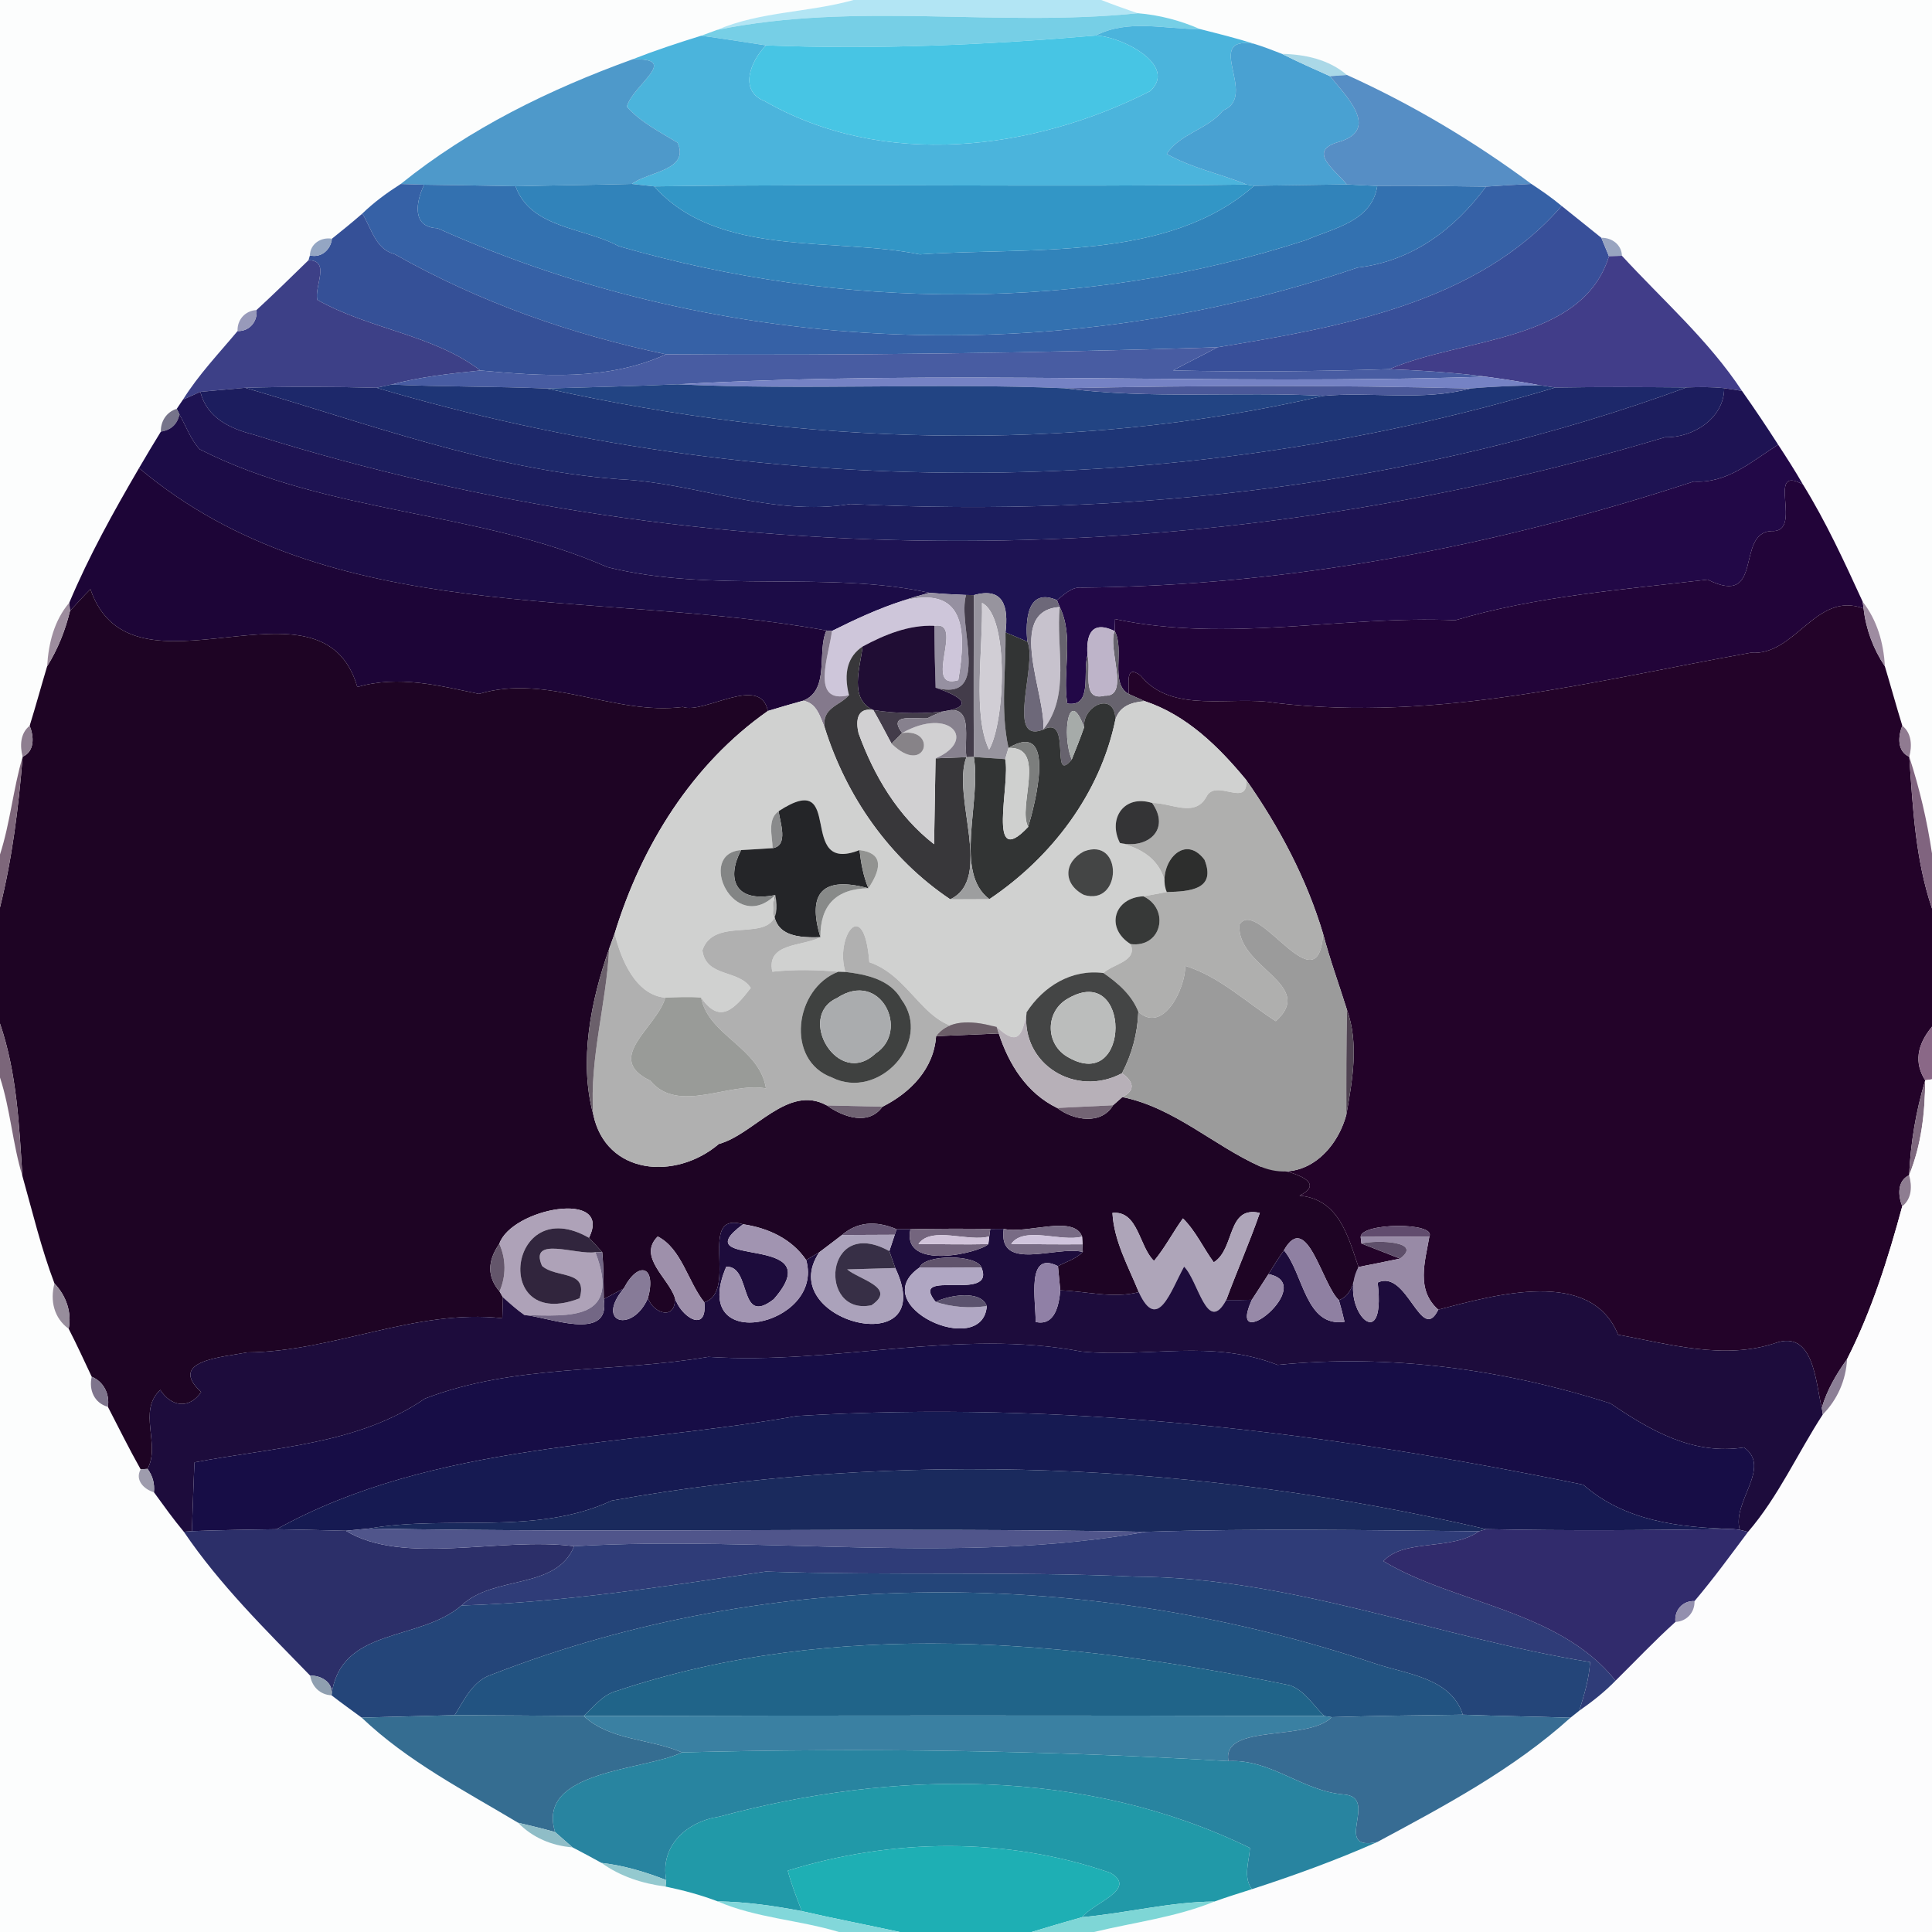 <?xml version="1.0" encoding="UTF-8" ?>
<!DOCTYPE svg PUBLIC "-//W3C//DTD SVG 1.1//EN" "http://www.w3.org/Graphics/SVG/1.1/DTD/svg11.dtd">
<svg width="250pt" height="250pt" viewBox="0 0 250 250" version="1.1" xmlns="http://www.w3.org/2000/svg">
<g id="#fcfdfdff">
<path fill="#fcfdfd" opacity="1.00" d=" M 0.00 0.00 L 110.44 0.00 C 104.63 1.64 98.39 1.46 92.79 3.87 C 92.28 4.06 91.25 4.43 90.74 4.62 C 87.73 5.55 84.74 6.54 81.81 7.69 C 71.09 11.57 60.76 16.62 51.85 23.81 C 50.08 24.94 48.38 26.18 46.88 27.64 C 45.59 28.76 44.28 29.83 42.95 30.89 C 41.54 30.65 40.14 31.54 40.10 33.05 L 39.92 33.67 C 37.69 35.84 35.48 38.01 33.19 40.12 C 31.73 40.20 30.67 41.38 30.74 42.84 C 28.32 45.74 25.68 48.50 23.67 51.72 C 23.47 52.01 23.07 52.60 22.87 52.90 C 21.55 53.30 20.78 54.51 20.81 55.86 C 19.85 57.42 18.91 58.99 17.99 60.57 C 14.69 66.22 11.51 71.94 8.97 77.98 C 7.01 80.28 6.27 83.26 6.10 86.22 C 5.33 88.78 4.63 91.36 3.84 93.91 C 2.61 94.89 2.56 96.52 2.93 97.92 C 1.70 102.08 1.33 106.44 0.00 110.57 L 0.00 0.00 Z" />
<path fill="#fcfdfd" opacity="1.00" d=" M 142.50 0.00 L 250.00 0.00 L 250.00 110.43 C 249.36 106.18 248.39 102.01 247.06 97.93 C 247.43 96.52 247.39 94.89 246.16 93.91 C 245.37 91.36 244.67 88.78 243.90 86.22 C 243.75 83.22 242.90 80.25 241.03 77.86 C 238.66 72.69 236.29 67.53 233.30 62.69 C 232.29 60.93 231.20 59.23 230.09 57.54 C 228.58 55.18 227.02 52.86 225.41 50.58 C 221.09 44.02 215.15 38.84 209.88 33.10 C 209.83 31.66 208.58 30.74 207.21 30.77 C 205.51 29.38 203.78 28.03 202.08 26.65 C 200.84 25.61 199.51 24.69 198.16 23.80 C 190.72 18.28 182.74 13.52 174.29 9.70 C 171.95 7.70 168.90 7.03 165.89 6.97 C 164.69 6.50 163.47 6.03 162.23 5.65 C 159.94 4.93 157.60 4.35 155.27 3.76 C 152.72 2.65 150.02 1.94 147.24 1.71 C 145.65 1.18 144.07 0.61 142.50 0.00 Z" />
<path fill="#fcfdfd" opacity="1.00" d=" M 0.00 139.43 C 1.35 143.58 1.62 147.99 2.90 152.18 C 4.21 156.83 5.33 161.56 7.05 166.08 C 6.45 168.30 6.99 170.57 8.89 171.95 C 9.94 173.99 10.89 176.07 11.87 178.15 C 11.47 179.85 12.20 181.57 13.96 182.04 C 15.36 184.75 16.71 187.48 18.20 190.13 C 17.42 191.53 18.65 192.73 19.92 193.10 C 21.18 194.83 22.42 196.57 23.79 198.21 C 28.45 205.09 34.38 210.90 40.14 216.83 C 40.35 218.24 41.43 219.32 42.90 219.37 C 44.18 220.36 45.49 221.30 46.80 222.26 C 52.75 227.93 60.06 231.68 67.04 235.86 C 68.91 237.80 71.42 238.84 74.09 239.05 C 75.35 239.70 76.60 240.38 77.84 241.06 C 80.27 242.82 83.16 243.74 86.12 244.12 C 88.41 244.60 90.68 245.20 92.87 246.04 C 97.85 248.20 103.39 248.43 108.55 250.00 L 0.00 250.00 L 0.00 139.43 Z" />
</g>
<g id="#b2e5f4ff">
<path fill="#b2e5f4" opacity="1.00" d=" M 110.44 0.00 L 142.50 0.00 C 144.07 0.61 145.65 1.18 147.24 1.71 C 129.04 3.58 110.88 0.17 92.79 3.87 C 98.39 1.46 104.63 1.64 110.44 0.00 Z" />
</g>
<g id="#76cfe6ff">
<path fill="#76cfe6" opacity="1.00" d=" M 92.79 3.87 C 110.88 0.17 129.04 3.58 147.24 1.71 C 150.02 1.94 152.72 2.65 155.27 3.76 C 150.74 3.80 146.03 2.42 141.79 4.60 C 127.60 5.81 113.37 6.44 99.13 5.87 C 96.33 5.44 93.54 5.00 90.74 4.62 C 91.25 4.43 92.28 4.06 92.79 3.87 Z" />
</g>
<g id="#4bb4dcff">
<path fill="#4bb4dc" opacity="1.00" d=" M 141.79 4.60 C 146.03 2.42 150.74 3.80 155.27 3.76 C 157.60 4.35 159.94 4.93 162.23 5.65 C 155.56 4.65 162.91 12.41 158.27 14.29 C 156.34 16.73 152.60 17.32 150.98 19.92 C 154.20 21.75 157.91 22.48 161.32 23.88 C 135.77 24.23 110.21 23.76 84.66 24.12 C 83.93 24.04 82.49 23.88 81.77 23.80 C 83.83 22.21 89.29 22.06 87.68 18.47 C 85.39 17.07 82.93 15.84 81.11 13.81 C 81.85 11.00 88.18 7.44 81.81 7.69 C 84.74 6.54 87.73 5.55 90.74 4.62 C 93.54 5.00 96.33 5.44 99.13 5.87 C 97.18 7.79 95.51 11.75 98.95 13.09 C 114.29 21.88 133.56 19.55 148.82 11.80 C 152.48 8.43 145.08 4.68 141.79 4.60 Z" />
</g>
<g id="#47c5e4ff">
<path fill="#47c5e4" opacity="1.00" d=" M 99.13 5.87 C 113.37 6.44 127.60 5.81 141.79 4.60 C 145.08 4.68 152.48 8.43 148.82 11.80 C 133.56 19.55 114.29 21.88 98.95 13.09 C 95.51 11.75 97.18 7.79 99.13 5.87 Z" />
</g>
<g id="#49a1d2ff">
<path fill="#49a1d2" opacity="1.00" d=" M 158.27 14.29 C 162.91 12.41 155.56 4.65 162.23 5.65 C 163.47 6.03 164.69 6.50 165.89 6.97 C 167.93 8.01 170.03 8.92 172.11 9.86 C 174.11 12.36 178.63 16.73 173.33 18.34 C 169.06 19.49 172.63 21.87 174.28 23.86 C 170.28 23.92 166.28 23.98 162.28 24.04 L 161.32 23.88 C 157.91 22.48 154.20 21.75 150.98 19.92 C 152.60 17.32 156.34 16.73 158.27 14.29 Z" />
</g>
<g id="#aad8e7ff">
<path fill="#aad8e7" opacity="1.00" d=" M 165.89 6.97 C 168.90 7.03 171.95 7.70 174.29 9.70 C 173.74 9.74 172.65 9.82 172.11 9.86 C 170.03 8.92 167.93 8.01 165.89 6.97 Z" />
</g>
<g id="#4e99caff">
<path fill="#4e99ca" opacity="1.00" d=" M 51.85 23.81 C 60.76 16.62 71.09 11.57 81.81 7.69 C 88.18 7.44 81.85 11.00 81.11 13.81 C 82.93 15.84 85.39 17.07 87.68 18.47 C 89.29 22.06 83.83 22.21 81.77 23.80 C 76.75 23.93 71.73 23.98 66.71 24.10 C 62.77 24.02 58.83 23.95 54.89 23.90 C 54.13 23.88 52.61 23.83 51.85 23.81 Z" />
</g>
<g id="#568ec5ff">
<path fill="#568ec5" opacity="1.00" d=" M 172.11 9.86 C 172.65 9.82 173.74 9.74 174.29 9.70 C 182.74 13.52 190.72 18.28 198.16 23.80 C 196.20 23.89 194.25 24.01 192.29 24.15 C 187.59 24.09 182.91 24.00 178.22 24.06 C 176.90 24.00 175.59 23.94 174.28 23.86 C 172.63 21.87 169.06 19.49 173.33 18.34 C 178.63 16.73 174.11 12.36 172.11 9.86 Z" />
</g>
<g id="#3661a6ff">
<path fill="#3661a6" opacity="1.00" d=" M 46.88 27.64 C 48.38 26.18 50.08 24.94 51.85 23.81 C 52.61 23.83 54.13 23.88 54.89 23.90 C 53.82 26.08 53.23 29.41 56.60 29.53 C 93.71 46.20 137.22 47.74 175.66 34.63 C 182.72 33.80 188.23 29.66 192.29 24.15 C 194.25 24.01 196.20 23.89 198.16 23.80 C 199.51 24.69 200.84 25.61 202.08 26.65 C 191.19 39.26 173.20 42.37 157.53 44.94 C 133.99 45.69 109.96 46.01 86.19 45.85 C 73.92 43.28 61.99 39.09 51.07 32.89 C 48.56 32.24 48.08 29.53 46.88 27.64 Z" />
</g>
<g id="#3371b0ff">
<path fill="#3371b0" opacity="1.00" d=" M 54.89 23.90 C 58.83 23.95 62.77 24.02 66.71 24.10 C 68.67 29.59 75.65 29.43 80.04 31.85 C 108.90 40.21 140.35 40.39 169.02 31.06 C 172.62 29.50 177.51 28.67 178.22 24.06 C 182.91 24.00 187.59 24.09 192.29 24.15 C 188.23 29.66 182.72 33.80 175.66 34.63 C 137.22 47.74 93.71 46.20 56.60 29.53 C 53.23 29.41 53.82 26.08 54.89 23.90 Z" />
</g>
<g id="#3183baff">
<path fill="#3183ba" opacity="1.00" d=" M 66.71 24.10 C 71.73 23.98 76.75 23.93 81.77 23.80 C 82.49 23.88 83.93 24.04 84.66 24.12 C 92.91 33.41 107.97 30.65 119.03 32.92 C 133.14 31.92 151.06 33.95 162.28 24.04 C 166.28 23.98 170.28 23.92 174.28 23.86 C 175.59 23.94 176.90 24.00 178.22 24.06 C 177.51 28.67 172.62 29.50 169.02 31.06 C 140.35 40.39 108.90 40.21 80.04 31.85 C 75.65 29.43 68.67 29.59 66.71 24.10 Z" />
</g>
<g id="#3296c6ff">
<path fill="#3296c6" opacity="1.00" d=" M 84.66 24.12 C 110.21 23.76 135.77 24.23 161.32 23.88 L 162.28 24.04 C 151.06 33.95 133.14 31.92 119.03 32.92 C 107.97 30.65 92.91 33.41 84.66 24.12 Z" />
</g>
<g id="#384f99ff">
<path fill="#384f99" opacity="1.00" d=" M 157.53 44.94 C 173.20 42.37 191.19 39.26 202.08 26.65 C 203.78 28.03 205.51 29.38 207.21 30.77 C 207.46 31.37 207.95 32.56 208.20 33.16 C 204.75 44.30 189.41 43.65 179.77 47.77 C 170.45 48.06 161.12 48.16 151.80 47.93 C 153.70 46.90 155.64 45.97 157.53 44.94 Z" />
</g>
<g id="#355097ff">
<path fill="#355097" opacity="1.00" d=" M 42.95 30.89 C 44.28 29.83 45.59 28.76 46.88 27.64 C 48.08 29.53 48.56 32.24 51.07 32.89 C 61.99 39.09 73.92 43.28 86.19 45.85 C 78.56 49.31 70.25 48.68 62.16 47.94 C 56.05 43.29 47.73 42.59 41.06 38.80 C 40.64 37.04 42.81 33.71 39.92 33.67 L 40.10 33.05 C 41.56 33.41 42.80 32.32 42.95 30.89 Z" />
</g>
<g id="#94a6c3ff">
<path fill="#94a6c3" opacity="1.00" d=" M 40.10 33.05 C 40.14 31.54 41.54 30.65 42.95 30.89 C 42.80 32.32 41.56 33.41 40.10 33.05 Z" />
</g>
<g id="#98a4c0ff">
<path fill="#98a4c0" opacity="1.00" d=" M 207.21 30.77 C 208.58 30.74 209.83 31.66 209.88 33.10 C 209.46 33.12 208.62 33.15 208.20 33.16 C 207.95 32.56 207.46 31.37 207.21 30.77 Z" />
</g>
<g id="#413d89ff">
<path fill="#413d89" opacity="1.00" d=" M 208.20 33.16 C 208.62 33.15 209.46 33.12 209.88 33.10 C 215.15 38.84 221.09 44.02 225.41 50.58 C 224.84 50.49 223.69 50.31 223.11 50.23 C 221.49 50.05 219.87 50.08 218.25 50.13 C 212.57 50.09 206.91 50.05 201.24 50.15 C 200.75 50.07 199.76 49.92 199.26 49.85 C 196.92 49.42 194.58 49.05 192.24 48.74 C 188.09 48.19 183.93 47.95 179.77 47.77 C 189.41 43.65 204.75 44.30 208.20 33.16 Z" />
</g>
<g id="#3d4087ff">
<path fill="#3d4087" opacity="1.00" d=" M 33.19 40.12 C 35.48 38.01 37.69 35.84 39.92 33.67 C 42.81 33.71 40.64 37.04 41.06 38.80 C 47.73 42.59 56.05 43.29 62.16 47.94 C 58.30 48.34 54.41 48.75 50.66 49.76 C 50.18 49.87 49.21 50.08 48.73 50.18 C 43.06 50.03 37.39 50.01 31.72 50.18 C 30.27 50.31 27.37 50.57 25.92 50.70 C 25.35 50.96 24.23 51.46 23.67 51.72 C 25.68 48.50 28.32 45.74 30.74 42.84 C 32.27 42.89 33.36 41.60 33.19 40.12 Z" />
</g>
<g id="#989abaff">
<path fill="#989aba" opacity="1.00" d=" M 30.74 42.84 C 30.67 41.38 31.73 40.20 33.19 40.12 C 33.36 41.60 32.27 42.89 30.74 42.84 Z" />
</g>
<g id="#485ca2ff">
<path fill="#485ca2" opacity="1.00" d=" M 86.19 45.85 C 109.96 46.01 133.99 45.69 157.53 44.94 C 155.64 45.97 153.70 46.90 151.80 47.93 C 161.12 48.16 170.45 48.06 179.77 47.77 C 183.93 47.95 188.09 48.19 192.24 48.74 C 157.43 49.88 122.39 47.78 87.70 49.73 C 82.04 49.97 76.38 50.11 70.73 50.27 C 64.04 49.99 57.35 50.07 50.66 49.76 C 54.41 48.75 58.30 48.34 62.16 47.94 C 70.25 48.68 78.56 49.31 86.19 45.85 Z" />
</g>
<g id="#7582c4ff">
<path fill="#7582c4" opacity="1.00" d=" M 87.70 49.73 C 122.39 47.78 157.43 49.88 192.24 48.74 C 194.58 49.05 196.92 49.42 199.26 49.85 C 196.25 49.91 193.27 50.00 190.28 50.27 C 172.78 49.82 155.26 49.87 137.76 50.24 C 121.08 49.52 104.38 50.52 87.70 49.73 Z" />
</g>
<g id="#1c1d5eff">
<path fill="#1c1d5e" opacity="1.00" d=" M 25.92 50.70 C 27.37 50.57 30.27 50.31 31.72 50.18 C 47.71 54.84 63.27 60.71 80.05 62.01 C 90.12 62.46 99.90 66.92 110.04 65.22 C 146.53 67.01 183.83 62.76 218.25 50.13 C 219.87 50.08 221.49 50.05 223.11 50.23 C 223.11 54.11 219.08 56.68 215.45 56.58 C 156.53 74.24 91.78 74.79 32.85 56.25 C 29.74 55.46 26.79 54.08 25.92 50.70 Z" />
</g>
<g id="#1d286aff">
<path fill="#1d286a" opacity="1.00" d=" M 31.72 50.18 C 37.39 50.01 43.06 50.03 48.73 50.18 C 98.01 64.78 152.10 64.92 201.24 50.15 C 206.91 50.05 212.57 50.09 218.25 50.13 C 183.83 62.76 146.53 67.01 110.04 65.22 C 99.90 66.92 90.12 62.46 80.05 62.01 C 63.27 60.71 47.71 54.84 31.72 50.18 Z" />
</g>
<g id="#1e3576ff">
<path fill="#1e3576" opacity="1.00" d=" M 48.73 50.18 C 49.21 50.08 50.18 49.87 50.66 49.76 C 57.35 50.07 64.04 49.99 70.73 50.27 C 103.60 57.59 138.34 58.85 171.28 51.22 C 177.57 50.66 184.11 51.93 190.28 50.27 C 193.27 50.00 196.25 49.91 199.26 49.85 C 199.76 49.92 200.75 50.07 201.24 50.15 C 152.10 64.92 98.01 64.78 48.73 50.18 Z" />
</g>
<g id="#224483ff">
<path fill="#224483" opacity="1.00" d=" M 70.73 50.27 C 76.38 50.11 82.04 49.97 87.70 49.73 C 104.38 50.52 121.08 49.52 137.76 50.24 C 148.88 51.69 160.11 50.63 171.28 51.22 C 138.34 58.85 103.60 57.59 70.73 50.27 Z" />
</g>
<g id="#4a5899ff">
<path fill="#4a5899" opacity="1.00" d=" M 137.76 50.24 C 155.26 49.87 172.78 49.82 190.28 50.27 C 184.11 51.93 177.57 50.66 171.28 51.22 C 160.11 50.63 148.88 51.69 137.76 50.24 Z" />
</g>
<g id="#1e1353ff">
<path fill="#1e1353" opacity="1.00" d=" M 223.11 50.23 C 223.69 50.31 224.84 50.49 225.41 50.58 C 227.02 52.86 228.58 55.18 230.09 57.54 C 226.70 59.66 223.54 62.59 219.16 62.31 C 193.62 70.69 166.95 75.80 140.00 76.04 C 138.67 75.90 137.73 76.93 136.77 77.66 C 132.93 75.98 132.65 80.29 132.94 83.03 C 132.00 82.62 131.05 82.22 130.11 81.83 C 130.51 78.54 129.89 75.91 126.01 77.01 L 125.01 76.99 C 123.42 76.93 121.83 76.84 120.25 76.71 C 107.25 73.82 92.22 76.79 78.60 73.39 C 61.82 66.02 42.41 66.56 25.84 58.14 C 24.66 56.85 24.07 55.14 23.22 53.63 L 22.87 52.90 C 23.07 52.60 23.47 52.01 23.67 51.72 C 24.23 51.46 25.35 50.96 25.92 50.70 C 26.79 54.08 29.74 55.46 32.85 56.25 C 91.78 74.79 156.53 74.24 215.45 56.58 C 219.08 56.68 223.11 54.11 223.11 50.23 Z" />
</g>
<g id="#76748aff">
<path fill="#76748a" opacity="1.00" d=" M 20.81 55.86 C 20.78 54.51 21.55 53.30 22.87 52.90 L 23.22 53.63 C 22.94 54.91 22.13 55.65 20.81 55.86 Z" />
</g>
<g id="#1c0c47ff">
<path fill="#1c0c47" opacity="1.00" d=" M 23.22 53.63 C 24.07 55.14 24.66 56.85 25.84 58.14 C 42.41 66.56 61.82 66.02 78.60 73.39 C 92.22 76.79 107.25 73.82 120.25 76.71 C 119.08 77.02 117.92 77.36 116.77 77.75 C 113.62 78.77 110.61 80.17 107.65 81.65 L 106.94 81.59 C 77.04 76.13 42.71 81.39 17.99 60.57 C 18.91 58.99 19.85 57.42 20.81 55.86 C 22.13 55.65 22.94 54.91 23.22 53.63 Z" />
</g>
<g id="#220847ff">
<path fill="#220847" opacity="1.00" d=" M 219.16 62.31 C 223.54 62.59 226.70 59.66 230.09 57.54 C 231.20 59.23 232.29 60.93 233.30 62.69 C 228.33 59.95 233.51 68.98 229.22 68.72 C 224.50 68.95 228.37 78.70 220.96 75.00 C 210.01 76.31 198.94 77.11 188.31 80.26 C 173.56 79.62 158.98 83.22 144.29 80.11 C 144.28 80.49 144.25 81.27 144.24 81.66 C 141.34 80.26 140.52 81.99 140.72 84.78 C 140.07 87.05 141.42 91.54 138.11 91.04 C 137.43 86.96 139.02 82.41 137.13 78.55 L 136.77 77.66 C 137.73 76.93 138.67 75.90 140.00 76.04 C 166.95 75.80 193.62 70.69 219.16 62.31 Z" />
</g>
<g id="#1d0537ff">
<path fill="#1d0537" opacity="1.00" d=" M 8.97 77.98 C 11.51 71.94 14.69 66.22 17.99 60.57 C 42.71 81.39 77.04 76.13 106.94 81.59 C 105.68 84.32 107.43 89.27 103.93 90.67 C 102.40 91.09 100.88 91.54 99.36 92.00 C 98.40 87.20 91.08 92.47 88.36 91.48 C 79.54 92.62 70.84 87.12 61.98 89.79 C 56.79 88.72 51.61 87.34 46.24 88.90 C 41.63 72.99 17.07 91.92 11.70 76.24 C 10.79 77.14 9.94 78.11 9.06 79.05 L 8.97 77.98 Z" />
</g>
<g id="#220439ff">
<path fill="#220439" opacity="1.00" d=" M 229.22 68.72 C 233.51 68.98 228.33 59.95 233.30 62.69 C 236.29 67.53 238.66 72.69 241.03 77.86 L 241.15 78.74 C 234.97 76.42 232.33 84.92 226.55 84.46 C 206.42 88.06 185.92 93.48 164.99 90.95 C 159.37 89.97 151.64 92.48 147.58 87.41 C 145.54 85.90 146.15 88.51 146.04 89.80 C 143.57 88.40 145.57 84.05 144.24 81.66 C 144.25 81.27 144.28 80.49 144.29 80.11 C 158.98 83.22 173.56 79.62 188.31 80.26 C 198.94 77.11 210.01 76.31 220.96 75.00 C 228.37 78.70 224.50 68.95 229.22 68.72 Z" />
</g>
<g id="#1e0424ff">
<path fill="#1e0424" opacity="1.00" d=" M 9.06 79.05 C 9.94 78.11 10.79 77.14 11.70 76.24 C 17.07 91.92 41.63 72.99 46.24 88.90 C 51.61 87.34 56.79 88.72 61.98 89.79 C 70.84 87.12 79.54 92.62 88.36 91.48 C 91.08 92.47 98.40 87.20 99.36 92.00 C 89.54 98.89 83.01 109.45 79.54 120.78 C 79.36 121.28 79.00 122.28 78.82 122.78 C 76.47 129.44 74.89 137.31 76.76 144.18 C 78.40 152.06 87.43 152.79 93.02 148.03 C 97.59 146.79 101.93 140.24 106.99 143.04 C 109.21 144.62 112.43 145.66 114.19 143.21 C 117.83 141.38 120.84 138.29 121.13 134.08 C 123.83 133.97 126.54 133.85 129.24 133.73 C 130.55 137.74 132.87 141.46 136.80 143.37 C 138.96 145.02 142.54 145.57 144.03 143.02 C 144.33 142.75 144.93 142.23 145.23 141.96 C 151.92 143.31 157.00 148.21 163.09 150.95 C 164.61 151.01 172.60 152.53 168.16 154.71 C 173.25 155.20 174.39 159.86 175.79 163.95 C 175.16 165.49 175.06 167.59 173.25 168.24 C 171.04 166.17 169.11 156.52 166.14 161.79 C 165.44 162.79 164.78 163.82 164.14 164.87 C 163.42 165.97 162.72 167.09 161.99 168.19 C 160.88 168.22 159.77 168.24 158.67 168.22 C 160.07 164.44 161.70 160.75 163.02 156.95 C 158.72 155.97 159.85 161.61 157.06 163.34 C 155.69 161.48 154.74 159.30 153.07 157.66 C 151.77 159.46 150.76 161.45 149.33 163.16 C 147.39 161.34 147.30 156.62 143.95 156.95 C 144.15 160.61 146.01 163.87 147.36 167.20 C 144.02 168.07 140.58 167.08 137.20 166.97 C 137.12 166.18 136.97 164.62 136.90 163.84 C 137.98 163.25 139.24 162.92 140.11 162.00 L 140.08 161.01 L 140.02 160.01 C 138.96 157.12 132.78 159.75 129.88 159.01 C 129.44 159.02 128.57 159.02 128.14 159.02 C 124.69 158.98 121.26 158.98 117.81 159.06 C 117.37 159.06 116.47 159.06 116.02 159.06 C 113.25 157.89 110.89 158.14 108.95 159.81 C 107.97 160.55 107.01 161.31 106.02 162.04 C 105.60 162.29 104.74 162.80 104.32 163.05 C 102.45 160.29 99.36 158.89 96.15 158.42 C 90.14 156.68 95.62 167.08 91.14 168.52 C 89.01 165.87 88.20 161.57 85.11 160.00 C 82.49 162.60 86.45 165.33 87.32 167.90 C 87.52 170.92 84.54 170.01 83.85 167.97 C 84.98 163.78 82.59 163.10 80.72 166.72 C 79.86 167.18 78.99 167.64 78.13 168.10 C 78.10 166.08 78.12 164.05 77.93 162.03 C 77.37 161.40 76.80 160.78 76.21 160.17 C 79.37 153.87 66.18 156.35 64.61 160.95 C 63.04 163.20 63.05 165.25 64.64 167.10 L 65.08 167.87 C 65.06 168.55 65.02 169.90 65.00 170.58 C 53.82 169.32 43.15 174.92 31.99 175.00 C 28.90 175.61 21.59 176.03 26.03 180.13 C 24.48 182.39 22.14 182.04 20.74 179.85 C 17.76 182.64 20.82 186.90 19.09 190.07 L 18.20 190.13 C 16.71 187.48 15.36 184.75 13.96 182.04 C 14.22 180.41 13.42 178.79 11.87 178.15 C 10.89 176.07 9.94 173.99 8.89 171.95 C 9.31 169.79 8.55 167.66 7.05 166.08 C 5.33 161.56 4.21 156.83 2.90 152.18 C 2.47 145.54 2.18 138.81 0.00 132.45 L 0.00 117.42 C 1.59 111.03 2.40 104.48 2.93 97.92 C 4.53 97.21 4.39 95.28 3.84 93.91 C 4.63 91.36 5.33 88.78 6.10 86.22 C 7.48 84.01 8.45 81.58 9.06 79.05 Z" />
</g>
<g id="#9690a1ff">
<path fill="#9690a1" opacity="1.00" d=" M 116.77 77.75 C 117.92 77.36 119.08 77.02 120.25 76.71 C 121.83 76.84 123.42 76.93 125.01 76.99 C 123.82 80.95 128.38 90.94 121.07 88.99 C 120.98 86.32 120.92 83.65 120.90 80.98 C 124.96 80.25 119.26 89.40 124.00 88.01 C 125.13 81.41 124.83 75.67 116.77 77.75 Z" />
</g>
<g id="#433c4aff">
<path fill="#433c4a" opacity="1.00" d=" M 125.01 76.99 L 126.01 77.01 C 126.00 83.99 125.98 90.97 126.01 97.95 L 125.05 97.98 C 124.65 95.14 126.54 89.55 119.99 92.95 C 118.28 93.06 114.78 92.27 116.74 94.85 C 116.40 95.20 115.71 95.90 115.37 96.24 C 114.60 94.78 113.83 93.32 113.01 91.88 C 119.06 92.88 130.02 92.03 121.07 88.99 C 128.38 90.94 123.82 80.95 125.01 76.99 Z" />
</g>
<g id="#97949eff">
<path fill="#97949e" opacity="1.00" d=" M 126.01 77.01 C 129.89 75.91 130.51 78.54 130.11 81.83 C 130.20 86.79 129.41 91.88 130.50 96.78 C 130.39 97.15 130.18 97.87 130.07 98.23 C 128.71 98.13 127.36 98.04 126.01 97.95 C 125.98 90.97 126.00 83.99 126.01 77.01 M 127.07 78.02 C 127.21 84.22 125.83 92.51 127.99 97.00 C 130.07 93.40 130.60 79.73 127.07 78.02 Z" />
</g>
<g id="#6d6879ff">
<path fill="#6d6879" opacity="1.00" d=" M 132.94 83.03 C 132.65 80.29 132.93 75.98 136.77 77.66 L 137.13 78.55 C 130.03 79.02 135.45 90.05 134.99 94.41 C 130.04 96.34 134.30 85.88 132.94 83.03 Z" />
</g>
<g id="#9d8d9eff">
<path fill="#9d8d9e" opacity="1.00" d=" M 6.10 86.22 C 6.27 83.26 7.01 80.28 8.97 77.98 L 9.06 79.05 C 8.45 81.58 7.48 84.01 6.10 86.22 Z" />
</g>
<g id="#cec6daff">
<path fill="#cec6da" opacity="1.00" d=" M 107.65 81.65 C 110.61 80.17 113.62 78.77 116.77 77.75 C 124.83 75.67 125.13 81.41 124.00 88.01 C 119.26 89.40 124.96 80.25 120.90 80.98 C 117.61 80.83 114.46 82.13 111.62 83.66 C 109.70 84.94 109.12 87.05 109.86 89.96 C 104.73 91.20 107.33 84.69 107.65 81.65 Z" />
</g>
<g id="#d1ced5ff">
<path fill="#d1ced5" opacity="1.00" d=" M 127.07 78.02 C 130.60 79.73 130.07 93.40 127.99 97.00 C 125.83 92.51 127.21 84.22 127.07 78.02 Z" />
</g>
<g id="#230329ff">
<path fill="#230329" opacity="1.00" d=" M 226.55 84.46 C 232.33 84.92 234.97 76.42 241.15 78.74 C 241.45 81.42 242.41 83.98 243.90 86.22 C 244.67 88.78 245.37 91.36 246.16 93.91 C 245.60 95.27 245.46 97.21 247.06 97.93 C 247.52 104.53 247.85 111.23 250.00 117.56 L 250.00 132.85 C 248.00 135.27 247.71 137.58 249.12 139.79 C 247.92 143.79 247.23 147.89 247.04 152.07 C 245.47 152.81 245.60 154.72 246.15 156.09 C 244.32 162.86 242.20 169.59 239.01 175.87 C 237.62 177.80 236.41 179.88 235.74 182.17 C 234.93 179.03 234.77 171.99 229.70 173.80 C 223.11 176.01 215.95 173.92 209.38 172.71 C 205.85 164.02 193.52 167.54 186.11 169.47 C 183.20 166.90 184.40 163.28 184.96 160.01 C 185.89 158.13 176.08 158.20 176.07 160.06 L 176.17 160.91 C 177.42 161.40 179.91 162.37 181.16 162.86 C 179.37 163.24 177.58 163.60 175.79 163.95 C 174.39 159.86 173.25 155.20 168.16 154.71 C 172.60 152.53 164.61 151.01 163.09 150.95 C 168.57 153.24 172.96 148.98 174.22 144.22 C 175.00 139.82 175.86 135.04 174.31 130.71 C 173.28 127.42 172.09 124.18 171.21 120.84 C 169.08 113.71 165.54 107.02 161.27 100.94 C 157.71 96.63 153.57 92.54 148.14 90.73 C 147.61 90.50 146.57 90.04 146.04 89.80 C 146.15 88.51 145.54 85.90 147.58 87.41 C 151.64 92.48 159.37 89.97 164.99 90.95 C 185.92 93.48 206.42 88.06 226.55 84.46 Z" />
</g>
<g id="#9e8ca1ff">
<path fill="#9e8ca1" opacity="1.00" d=" M 241.03 77.86 C 242.90 80.25 243.75 83.22 243.90 86.22 C 242.41 83.98 241.45 81.42 241.15 78.74 L 241.03 77.86 Z" />
</g>
<g id="#c7c2cdff">
<path fill="#c7c2cd" opacity="1.00" d=" M 134.99 94.41 C 135.45 90.05 130.03 79.02 137.13 78.55 C 136.59 83.80 138.59 89.91 134.99 94.41 Z" />
</g>
<g id="#67636eff">
<path fill="#67636e" opacity="1.00" d=" M 137.13 78.55 C 139.02 82.41 137.43 86.96 138.11 91.04 C 141.42 91.54 140.07 87.05 140.72 84.78 C 141.28 86.59 139.81 90.83 142.96 90.02 C 146.27 90.18 143.27 83.87 144.24 81.66 C 145.57 84.05 143.57 88.40 146.04 89.80 C 146.57 90.04 147.61 90.50 148.14 90.73 C 146.44 90.86 144.88 91.36 144.33 93.12 C 144.31 89.37 140.05 91.25 140.28 94.12 C 138.34 88.71 137.33 94.94 138.68 98.29 C 135.82 101.69 138.79 92.40 134.99 94.41 C 138.59 89.91 136.59 83.80 137.13 78.55 Z" />
</g>
<g id="#200d34ff">
<path fill="#200d34" opacity="1.00" d=" M 111.62 83.66 C 114.46 82.13 117.61 80.83 120.90 80.98 C 120.92 83.65 120.98 86.32 121.07 88.99 C 130.02 92.03 119.06 92.88 113.01 91.88 C 109.82 90.42 111.30 86.45 111.62 83.66 Z" />
</g>
<g id="#beb4c9ff">
<path fill="#beb4c9" opacity="1.00" d=" M 140.72 84.78 C 140.52 81.99 141.34 80.26 144.24 81.66 C 143.27 83.87 146.27 90.18 142.96 90.02 C 139.81 90.83 141.28 86.59 140.72 84.78 Z" />
</g>
<g id="#84798cff">
<path fill="#84798c" opacity="1.00" d=" M 103.93 90.67 C 107.43 89.27 105.68 84.32 106.94 81.59 L 107.65 81.65 C 107.33 84.69 104.73 91.20 109.86 89.96 C 108.67 91.33 106.33 91.56 106.71 94.13 C 106.10 92.71 105.70 90.98 103.93 90.67 Z" />
</g>
<g id="#323434ff">
<path fill="#323434" opacity="1.00" d=" M 130.11 81.83 C 131.05 82.22 132.00 82.62 132.94 83.03 C 134.30 85.88 130.04 96.34 134.99 94.41 C 138.79 92.40 135.82 101.69 138.68 98.29 C 139.23 96.91 139.79 95.53 140.28 94.12 C 140.05 91.25 144.31 89.37 144.33 93.12 C 142.37 102.69 136.06 110.96 128.03 116.35 C 123.38 112.91 127.01 103.70 126.01 97.95 C 127.36 98.04 128.71 98.13 130.07 98.23 C 130.78 101.33 127.58 112.80 133.05 107.00 C 133.86 104.26 136.88 93.01 130.50 96.78 C 129.41 91.88 130.20 86.79 130.11 81.83 Z" />
</g>
<g id="#38373aff">
<path fill="#38373a" opacity="1.00" d=" M 109.86 89.96 C 109.12 87.05 109.70 84.94 111.62 83.66 C 111.30 86.45 109.82 90.42 113.01 91.88 C 110.88 91.52 110.72 93.26 111.10 94.89 C 113.10 100.40 116.18 105.61 120.87 109.24 C 120.91 106.47 121.01 100.91 121.06 98.13 C 122.38 98.07 123.71 98.02 125.05 97.98 C 123.11 103.09 128.59 113.70 122.96 116.37 C 115.11 111.11 109.52 103.10 106.71 94.13 C 106.33 91.56 108.67 91.33 109.86 89.96 Z" />
</g>
<g id="#d0d1d0ff">
<path fill="#d0d1d0" opacity="1.00" d=" M 99.36 92.00 C 100.88 91.54 102.40 91.09 103.93 90.67 C 105.70 90.98 106.10 92.71 106.71 94.13 C 109.52 103.10 115.11 111.11 122.96 116.37 C 124.23 116.36 126.76 116.35 128.03 116.35 C 136.06 110.96 142.37 102.69 144.33 93.12 C 144.88 91.36 146.44 90.86 148.14 90.73 C 153.57 92.54 157.71 96.63 161.27 100.94 C 161.53 104.66 157.34 100.65 156.11 103.10 C 154.61 105.87 151.48 103.85 149.09 103.91 C 145.48 102.75 143.30 105.91 144.92 109.08 C 148.30 109.92 150.63 111.69 150.98 115.43 C 149.98 115.62 148.97 115.80 147.96 115.98 C 144.13 116.16 143.00 120.09 146.29 122.16 C 147.25 124.40 144.02 124.72 142.79 125.91 C 138.65 125.37 135.02 127.63 132.83 131.00 C 132.30 134.12 131.63 135.40 128.96 132.87 L 128.16 132.70 C 119.88 135.17 118.80 126.65 112.49 124.51 C 111.81 115.66 107.99 121.35 109.40 125.77 L 108.48 125.74 C 105.63 125.49 102.78 125.43 99.94 125.74 C 99.12 121.96 103.83 122.50 106.16 121.27 C 106.13 117.12 108.20 115.01 112.37 114.94 C 114.36 111.98 113.97 110.33 111.22 110.00 C 102.92 113.28 109.55 99.20 100.75 104.97 C 99.26 106.01 99.94 108.21 99.98 109.75 C 98.62 109.84 97.26 109.93 95.90 110.00 C 90.06 110.44 94.95 121.04 100.32 115.82 C 101.84 123.34 92.59 117.79 90.89 122.98 C 91.37 126.52 95.59 125.41 97.15 127.84 C 94.97 130.68 93.12 132.55 90.72 129.09 C 89.17 128.96 87.63 129.04 86.09 129.10 C 82.25 128.77 80.32 124.11 79.54 120.78 C 83.01 109.45 89.54 98.89 99.36 92.00 M 140.26 110.17 C 137.60 111.58 137.55 114.40 140.25 115.80 C 145.20 117.31 145.34 108.23 140.26 110.17 Z" />
</g>
<g id="#d1d0d2ff">
<path fill="#d1d0d2" opacity="1.00" d=" M 111.10 94.89 C 110.72 93.26 110.88 91.52 113.01 91.88 C 113.83 93.32 114.60 94.78 115.37 96.24 C 119.82 100.56 121.40 94.18 116.74 94.85 C 122.88 91.38 126.55 95.77 121.06 98.13 C 121.01 100.91 120.91 106.47 120.87 109.24 C 116.18 105.61 113.10 100.40 111.10 94.89 Z" />
</g>
<g id="#a6aba9ff">
<path fill="#a6aba9" opacity="1.00" d=" M 138.68 98.29 C 137.33 94.94 138.34 88.71 140.28 94.12 C 139.79 95.53 139.23 96.91 138.68 98.29 Z" />
</g>
<g id="#87818eff">
<path fill="#87818e" opacity="1.00" d=" M 116.74 94.85 C 114.78 92.27 118.28 93.06 119.99 92.95 C 126.54 89.55 124.65 95.14 125.05 97.98 C 123.71 98.02 122.38 98.07 121.06 98.13 C 126.55 95.77 122.88 91.38 116.74 94.85 Z" />
</g>
<g id="#8e7e90ff">
<path fill="#8e7e90" opacity="1.00" d=" M 2.93 97.92 C 2.56 96.52 2.61 94.89 3.84 93.91 C 4.39 95.28 4.53 97.21 2.93 97.92 Z" />
</g>
<g id="#907b91ff">
<path fill="#907b91" opacity="1.00" d=" M 246.16 93.91 C 247.39 94.89 247.43 96.52 247.06 97.93 C 245.46 97.21 245.60 95.27 246.16 93.91 Z" />
</g>
<g id="#878388ff">
<path fill="#878388" opacity="1.00" d=" M 116.74 94.85 C 121.40 94.18 119.82 100.56 115.37 96.24 C 115.71 95.90 116.40 95.20 116.74 94.85 Z" />
</g>
<g id="#7c7e7dff">
<path fill="#7c7e7d" opacity="1.00" d=" M 130.50 96.78 C 136.88 93.01 133.86 104.26 133.05 107.00 C 131.61 104.45 135.53 96.57 130.50 96.78 Z" />
</g>
<g id="#cfd0cfff">
<path fill="#cfd0cf" opacity="1.00" d=" M 130.50 96.78 C 135.53 96.57 131.61 104.45 133.05 107.00 C 127.58 112.80 130.78 101.33 130.07 98.23 C 130.18 97.87 130.39 97.15 130.50 96.78 Z" />
</g>
<g id="#7e677bff">
<path fill="#7e677b" opacity="1.00" d=" M 0.00 110.57 C 1.33 106.44 1.70 102.08 2.93 97.92 C 2.40 104.48 1.59 111.03 0.00 117.42 L 0.00 110.57 Z" />
</g>
<g id="#9d9e9fff">
<path fill="#9d9e9f" opacity="1.00" d=" M 125.05 97.98 L 126.01 97.95 C 127.01 103.70 123.38 112.91 128.03 116.35 C 126.76 116.35 124.23 116.36 122.96 116.37 C 128.59 113.70 123.11 103.09 125.05 97.98 Z" />
</g>
<g id="#80647fff">
<path fill="#80647f" opacity="1.00" d=" M 247.06 97.93 C 248.39 102.01 249.36 106.18 250.00 110.43 L 250.00 117.56 C 247.85 111.23 247.52 104.53 247.06 97.93 Z" />
</g>
<g id="#afafaeff">
<path fill="#afafae" opacity="1.00" d=" M 161.27 100.94 C 165.54 107.02 169.08 113.71 171.21 120.84 C 170.56 130.48 162.70 115.95 160.39 119.64 C 159.93 125.17 170.41 127.36 165.09 132.14 C 161.23 129.68 157.83 126.38 153.37 124.98 C 153.42 127.85 150.53 133.85 147.30 130.92 C 146.44 128.73 144.66 127.21 142.79 125.91 C 144.02 124.72 147.25 124.40 146.29 122.16 C 150.34 122.70 151.43 117.64 147.96 115.98 C 148.97 115.80 149.98 115.62 150.98 115.43 C 153.96 115.36 157.41 115.12 155.86 111.25 C 153.09 107.57 149.65 112.13 150.98 115.43 C 150.63 111.69 148.30 109.92 144.92 109.08 C 148.54 109.92 151.51 107.32 149.09 103.91 C 151.48 103.85 154.61 105.87 156.11 103.10 C 157.34 100.65 161.53 104.66 161.27 100.94 Z" />
</g>
<g id="#242528ff">
<path fill="#242528" opacity="1.00" d=" M 100.75 104.97 C 109.55 99.20 102.92 113.28 111.22 110.00 C 111.41 111.68 111.71 113.36 112.37 114.94 C 106.48 113.36 104.41 115.47 106.16 121.27 C 102.56 121.41 99.23 120.88 100.32 115.82 C 94.93 116.89 94.02 113.53 95.90 110.00 C 97.26 109.93 98.62 109.84 99.98 109.75 C 102.08 109.43 100.93 106.39 100.75 104.97 Z" />
</g>
<g id="#343436ff">
<path fill="#343436" opacity="1.00" d=" M 144.92 109.08 C 143.30 105.91 145.48 102.75 149.09 103.91 C 151.51 107.32 148.54 109.92 144.92 109.08 Z" />
</g>
<g id="#898a8bff">
<path fill="#898a8b" opacity="1.00" d=" M 99.98 109.75 C 99.94 108.21 99.26 106.01 100.75 104.97 C 100.93 106.39 102.08 109.43 99.98 109.75 Z" />
</g>
<g id="#838585ff">
<path fill="#838585" opacity="1.00" d=" M 100.32 115.82 C 94.95 121.04 90.06 110.44 95.90 110.00 C 94.02 113.53 94.93 116.89 100.32 115.82 Z" />
</g>
<g id="#929391ff">
<path fill="#929391" opacity="1.00" d=" M 111.22 110.00 C 113.97 110.33 114.36 111.98 112.37 114.94 C 111.71 113.36 111.41 111.68 111.22 110.00 Z" />
</g>
<g id="#444545ff">
<path fill="#444545" opacity="1.00" d=" M 140.26 110.17 C 145.34 108.23 145.20 117.31 140.25 115.80 C 137.55 114.40 137.60 111.58 140.26 110.17 Z" />
<path fill="#444545" opacity="1.00" d=" M 132.83 131.00 C 135.02 127.63 138.65 125.37 142.79 125.91 C 144.66 127.21 146.44 128.73 147.30 130.92 C 147.20 133.71 146.48 136.41 145.18 138.88 C 139.20 142.07 132.13 137.73 132.83 131.00 M 138.28 129.16 C 135.20 130.80 135.20 135.20 138.28 136.84 C 146.35 141.44 146.38 124.55 138.28 129.16 Z" />
</g>
<g id="#2d2e2dff">
<path fill="#2d2e2d" opacity="1.00" d=" M 150.98 115.43 C 149.65 112.13 153.09 107.57 155.86 111.25 C 157.41 115.12 153.96 115.36 150.98 115.43 Z" />
</g>
<g id="#888a89ff">
<path fill="#888a89" opacity="1.00" d=" M 106.16 121.27 C 104.41 115.47 106.48 113.36 112.37 114.94 C 108.20 115.01 106.13 117.12 106.16 121.27 Z" />
</g>
<g id="#b0b0b0ff">
<path fill="#b0b0b0" opacity="1.00" d=" M 100.32 115.82 C 99.23 120.88 102.56 121.41 106.16 121.27 C 103.83 122.50 99.12 121.96 99.94 125.74 C 102.78 125.43 105.63 125.49 108.48 125.74 C 102.80 127.89 101.59 137.21 107.64 139.42 C 113.68 142.47 120.74 134.83 116.65 129.34 C 115.21 126.74 112.10 126.09 109.40 125.77 C 107.99 121.35 111.81 115.66 112.49 124.51 C 118.80 126.65 119.88 135.17 128.16 132.70 C 124.77 131.87 122.43 132.33 121.13 134.08 C 120.84 138.29 117.83 141.38 114.19 143.21 C 112.39 143.17 108.79 143.08 106.99 143.04 C 101.93 140.24 97.59 146.79 93.02 148.03 C 87.43 152.79 78.40 152.06 76.76 144.18 C 76.27 136.93 78.46 129.95 78.82 122.78 C 79.00 122.28 79.36 121.28 79.54 120.78 C 80.32 124.11 82.25 128.77 86.09 129.10 C 84.99 132.99 78.06 136.92 84.15 139.84 C 87.79 144.24 94.38 139.94 99.12 140.84 C 98.27 135.51 91.69 134.04 90.72 129.09 C 93.12 132.55 94.97 130.68 97.15 127.84 C 95.59 125.41 91.37 126.52 90.89 122.98 C 92.59 117.79 101.84 123.34 100.32 115.82 Z" />
</g>
<g id="#373938ff">
<path fill="#373938" opacity="1.00" d=" M 146.29 122.16 C 143.00 120.09 144.13 116.16 147.96 115.98 C 151.43 117.64 150.34 122.70 146.29 122.16 Z" />
</g>
<g id="#9b9b9bff">
<path fill="#9b9b9b" opacity="1.00" d=" M 160.39 119.64 C 162.70 115.95 170.56 130.48 171.21 120.84 C 172.09 124.18 173.28 127.42 174.31 130.71 C 174.20 135.21 174.21 139.72 174.22 144.22 C 172.96 148.98 168.57 153.24 163.09 150.95 C 157.00 148.21 151.92 143.31 145.23 141.96 C 147.04 141.04 146.63 139.92 145.18 138.88 C 146.48 136.41 147.20 133.71 147.30 130.92 C 150.53 133.85 153.42 127.85 153.37 124.98 C 157.83 126.38 161.23 129.68 165.09 132.14 C 170.41 127.36 159.93 125.17 160.39 119.64 Z" />
</g>
<g id="#6b606bff">
<path fill="#6b606b" opacity="1.00" d=" M 76.76 144.18 C 74.89 137.31 76.47 129.44 78.82 122.78 C 78.46 129.95 76.27 136.93 76.76 144.18 Z" />
</g>
<g id="#3f4140ff">
<path fill="#3f4140" opacity="1.00" d=" M 108.48 125.74 L 109.40 125.77 C 112.10 126.09 115.21 126.74 116.65 129.34 C 120.74 134.83 113.68 142.47 107.64 139.42 C 101.59 137.21 102.80 127.89 108.48 125.74 M 108.30 129.15 C 102.99 131.53 108.46 140.90 113.29 136.32 C 117.79 133.42 113.96 125.40 108.30 129.15 Z" />
</g>
<g id="#999b98ff">
<path fill="#999b98" opacity="1.00" d=" M 86.09 129.10 C 87.63 129.04 89.17 128.96 90.72 129.09 C 91.69 134.04 98.27 135.51 99.12 140.84 C 94.38 139.94 87.79 144.24 84.15 139.84 C 78.06 136.92 84.99 132.99 86.09 129.10 Z" />
</g>
<g id="#aaacaeff">
<path fill="#aaacae" opacity="1.00" d=" M 108.30 129.15 C 113.96 125.40 117.79 133.42 113.29 136.32 C 108.46 140.90 102.99 131.53 108.30 129.15 Z" />
</g>
<g id="#bbbdbcff">
<path fill="#bbbdbc" opacity="1.00" d=" M 138.28 129.16 C 146.38 124.55 146.35 141.44 138.28 136.84 C 135.20 135.20 135.20 130.80 138.28 129.16 Z" />
</g>
<g id="#b7b0b8ff">
<path fill="#b7b0b8" opacity="1.00" d=" M 128.96 132.87 C 131.63 135.40 132.30 134.12 132.83 131.00 C 132.13 137.73 139.20 142.07 145.18 138.88 C 146.63 139.92 147.04 141.04 145.23 141.96 C 144.93 142.23 144.33 142.75 144.03 143.02 C 142.22 143.10 138.61 143.28 136.80 143.37 C 132.87 141.46 130.55 137.74 129.24 133.73 L 128.96 132.87 Z" />
</g>
<g id="#504352ff">
<path fill="#504352" opacity="1.00" d=" M 174.31 130.71 C 175.86 135.04 175.00 139.82 174.22 144.22 C 174.21 139.72 174.20 135.21 174.31 130.71 Z" />
</g>
<g id="#7b667aff">
<path fill="#7b667a" opacity="1.00" d=" M 0.00 132.45 C 2.18 138.81 2.47 145.54 2.90 152.18 C 1.62 147.99 1.35 143.58 0.00 139.43 L 0.00 132.45 Z" />
</g>
<g id="#6b5e68ff">
<path fill="#6b5e68" opacity="1.00" d=" M 121.13 134.08 C 122.43 132.33 124.77 131.87 128.16 132.70 L 128.96 132.87 L 129.24 133.73 C 126.54 133.85 123.83 133.97 121.13 134.08 Z" />
</g>
<g id="#8a6887ff">
<path fill="#8a6887" opacity="1.00" d=" M 249.12 139.79 C 247.71 137.58 248.00 135.27 250.00 132.85 L 250.00 139.66 L 249.12 139.79 Z" />
</g>
<g id="#7e687eff">
<path fill="#7e687e" opacity="1.00" d=" M 247.04 152.07 C 247.23 147.89 247.92 143.79 249.12 139.79 C 249.10 143.99 248.63 148.14 247.04 152.07 Z" />
</g>
<g id="#fcfcfdff">
<path fill="#fcfcfd" opacity="1.00" d=" M 249.12 139.79 L 250.00 139.66 L 250.00 250.00 L 141.57 250.00 C 146.76 248.74 152.16 248.10 157.14 246.06 C 158.74 245.48 160.37 244.98 161.99 244.46 C 167.48 242.68 172.93 240.70 178.21 238.36 C 186.93 233.68 195.83 228.95 203.22 222.27 C 203.51 222.04 204.08 221.59 204.36 221.36 C 206.03 220.20 207.63 218.94 209.05 217.48 C 211.63 214.94 214.11 212.30 216.80 209.88 C 218.27 209.81 219.32 208.63 219.27 207.18 C 221.71 204.30 223.93 201.25 226.19 198.23 C 230.13 193.65 232.60 188.06 235.87 183.03 C 237.77 181.10 238.87 178.58 239.01 175.87 C 242.20 169.59 244.32 162.86 246.15 156.09 C 247.41 155.12 247.43 153.47 247.04 152.07 C 248.63 148.14 249.10 143.99 249.12 139.79 Z" />
</g>
<g id="#706373ff">
<path fill="#706373" opacity="1.00" d=" M 106.99 143.04 C 108.79 143.08 112.39 143.17 114.19 143.21 C 112.43 145.66 109.21 144.62 106.99 143.04 Z" />
</g>
<g id="#736474ff">
<path fill="#736474" opacity="1.00" d=" M 136.80 143.37 C 138.61 143.28 142.22 143.10 144.03 143.02 C 142.54 145.57 138.96 145.02 136.80 143.37 Z" />
</g>
<g id="#8e7d91ff">
<path fill="#8e7d91" opacity="1.00" d=" M 246.15 156.09 C 245.60 154.72 245.47 152.81 247.04 152.07 C 247.43 153.47 247.41 155.12 246.15 156.09 Z" />
</g>
<g id="#aea2b8ff">
<path fill="#aea2b8" opacity="1.00" d=" M 64.61 160.95 C 66.18 156.35 79.37 153.87 76.21 160.17 C 65.72 154.16 63.55 172.48 75.00 168.00 C 76.14 164.27 72.03 165.47 70.14 163.81 C 68.40 159.85 74.65 162.45 77.04 162.03 C 80.48 170.99 73.66 170.28 67.86 170.17 C 66.87 169.48 65.98 168.67 65.08 167.87 L 64.64 167.10 C 65.51 165.13 65.49 162.90 64.61 160.95 Z" />
</g>
<g id="#aea5b9ff">
<path fill="#aea5b9" opacity="1.00" d=" M 143.95 156.95 C 147.30 156.62 147.39 161.34 149.33 163.16 C 150.76 161.45 151.77 159.46 153.07 157.66 C 154.74 159.30 155.69 161.48 157.06 163.34 C 159.85 161.61 158.72 155.97 163.02 156.95 C 161.70 160.75 160.07 164.44 158.67 168.22 C 156.20 172.80 155.07 165.73 153.22 163.90 C 151.48 167.06 149.79 172.51 147.36 167.20 C 146.01 163.87 144.15 160.61 143.95 156.95 Z" />
</g>
<g id="#1d0c3cff">
<path fill="#1d0c3c" opacity="1.00" d=" M 91.14 168.52 C 95.62 167.08 90.14 156.68 96.15 158.42 C 88.10 164.37 107.86 159.29 100.12 168.12 C 95.49 171.72 97.33 163.80 93.98 163.91 C 89.00 175.47 106.75 171.63 104.32 163.05 C 104.74 162.80 105.60 162.29 106.02 162.04 C 99.96 171.01 121.75 176.49 115.85 164.08 C 115.66 163.53 115.27 162.43 115.08 161.89 C 115.25 161.36 115.60 160.31 115.78 159.78 L 116.02 159.06 C 116.47 159.06 117.37 159.06 117.81 159.06 C 116.61 164.54 126.79 162.12 127.89 160.99 L 128.01 159.99 L 128.14 159.02 C 128.57 159.02 129.44 159.02 129.88 159.01 C 129.09 164.69 136.69 161.15 140.11 162.00 C 139.24 162.92 137.98 163.25 136.90 163.84 C 132.73 161.73 134.05 168.30 134.01 171.06 C 136.53 171.63 137.04 168.82 137.20 166.97 C 140.58 167.08 144.02 168.07 147.36 167.20 C 149.79 172.51 151.48 167.06 153.22 163.90 C 155.07 165.73 156.20 172.80 158.67 168.22 C 159.77 168.24 160.88 168.22 161.99 168.19 C 158.51 175.80 170.69 166.16 164.14 164.87 C 164.78 163.82 165.44 162.79 166.14 161.79 C 168.68 164.79 168.91 171.78 173.98 171.04 C 173.77 170.10 173.52 169.16 173.25 168.24 C 175.06 167.59 175.16 165.49 175.79 163.95 C 172.99 168.92 179.45 176.07 178.27 165.96 C 182.10 164.15 183.89 174.05 186.11 169.47 C 193.52 167.54 205.85 164.02 209.38 172.71 C 215.95 173.92 223.11 176.01 229.70 173.80 C 234.77 171.99 234.93 179.03 235.74 182.17 L 235.87 183.03 C 232.60 188.06 230.13 193.65 226.19 198.23 L 225.13 197.96 C 224.06 194.36 229.33 189.89 225.67 187.30 C 219.08 188.32 213.57 185.12 208.39 181.60 C 194.56 177.18 179.81 175.16 165.32 176.62 C 156.68 173.25 148.68 175.72 139.96 174.89 C 124.10 171.86 107.91 176.65 91.66 175.58 C 79.29 177.69 66.74 176.46 54.98 180.98 C 46.26 186.98 35.22 187.29 25.17 189.23 C 25.02 192.17 24.95 195.18 24.83 198.13 L 23.79 198.21 C 22.42 196.57 21.18 194.83 19.92 193.10 C 20.03 191.98 19.76 190.97 19.09 190.07 C 20.82 186.90 17.76 182.64 20.74 179.85 C 22.14 182.04 24.48 182.39 26.03 180.13 C 21.59 176.03 28.90 175.61 31.99 175.00 C 43.15 174.92 53.82 169.32 65.00 170.58 C 65.02 169.90 65.06 168.55 65.08 167.87 C 65.98 168.67 66.87 169.48 67.86 170.17 C 70.69 170.31 79.07 173.82 78.13 168.10 C 78.99 167.64 79.86 167.18 80.72 166.72 C 76.95 171.23 81.85 172.55 83.85 167.97 C 84.54 170.01 87.52 170.92 87.32 167.90 C 88.02 170.36 91.57 172.68 91.14 168.52 M 119.01 164.00 C 111.81 168.94 127.16 175.92 127.69 169.01 C 126.93 166.88 122.81 167.60 121.07 168.46 C 117.47 164.02 128.91 168.60 127.00 164.02 C 126.41 162.29 119.60 162.30 119.01 164.00 Z" />
</g>
<g id="#a194b1ff">
<path fill="#a194b1" opacity="1.00" d=" M 100.12 168.12 C 107.86 159.29 88.10 164.37 96.15 158.42 C 99.36 158.89 102.45 160.29 104.32 163.05 C 106.75 171.63 89.00 175.47 93.98 163.91 C 97.33 163.80 95.49 171.72 100.12 168.12 Z" />
</g>
<g id="#665674ff">
<path fill="#665674" opacity="1.00" d=" M 108.95 159.81 C 110.89 158.14 113.25 157.89 116.02 159.06 L 115.78 159.78 C 114.07 159.79 110.66 159.80 108.95 159.81 Z" />
</g>
<g id="#74657eff">
<path fill="#74657e" opacity="1.00" d=" M 117.81 159.06 C 121.26 158.98 124.69 158.98 128.14 159.02 L 128.01 159.99 C 125.37 160.77 120.50 158.60 118.85 160.97 C 121.84 160.99 124.89 161.06 127.89 160.99 C 126.79 162.12 116.61 164.54 117.81 159.06 Z" />
</g>
<g id="#786b85ff">
<path fill="#786b85" opacity="1.00" d=" M 129.88 159.01 C 132.78 159.75 138.96 157.12 140.02 160.01 C 137.37 160.77 132.51 158.59 130.85 160.96 C 133.91 161.00 137.01 161.04 140.08 161.01 L 140.11 162.00 C 136.69 161.15 129.09 164.69 129.88 159.01 Z" />
</g>
<g id="#614c6eff">
<path fill="#614c6e" opacity="1.00" d=" M 176.07 160.06 C 176.08 158.20 185.89 158.13 184.96 160.01 C 181.98 160.02 179.04 160.04 176.07 160.06 Z" />
</g>
<g id="#31253dff">
<path fill="#31253d" opacity="1.00" d=" M 75.00 168.00 C 63.55 172.48 65.72 154.16 76.21 160.17 C 76.80 160.78 77.37 161.40 77.93 162.03 L 77.04 162.03 C 74.65 162.45 68.40 159.85 70.14 163.81 C 72.03 165.47 76.14 164.27 75.00 168.00 Z" />
</g>
<g id="#9e90abff">
<path fill="#9e90ab" opacity="1.00" d=" M 85.11 160.00 C 88.20 161.57 89.01 165.87 91.14 168.52 C 91.57 172.68 88.02 170.36 87.32 167.90 C 86.45 165.33 82.49 162.60 85.11 160.00 Z" />
</g>
<g id="#aba2bbff">
<path fill="#aba2bb" opacity="1.00" d=" M 106.02 162.04 C 107.01 161.31 107.97 160.55 108.95 159.81 C 110.66 159.80 114.07 159.79 115.78 159.78 C 115.60 160.31 115.25 161.36 115.08 161.89 C 106.63 157.21 105.81 170.35 112.77 168.90 C 116.11 166.64 111.23 165.60 109.62 164.26 C 111.18 164.22 114.29 164.12 115.85 164.08 C 121.75 176.49 99.96 171.01 106.02 162.04 Z" />
</g>
<g id="#d1c3daff">
<path fill="#d1c3da" opacity="1.00" d=" M 118.85 160.97 C 120.50 158.60 125.37 160.77 128.01 159.99 L 127.89 160.99 C 124.89 161.06 121.84 160.99 118.85 160.97 Z" />
</g>
<g id="#d0c4ddff">
<path fill="#d0c4dd" opacity="1.00" d=" M 130.85 160.96 C 132.51 158.59 137.37 160.77 140.02 160.01 L 140.08 161.01 C 137.01 161.04 133.91 161.00 130.85 160.96 Z" />
</g>
<g id="#8f80a2ff">
<path fill="#8f80a2" opacity="1.00" d=" M 166.14 161.79 C 169.11 156.52 171.04 166.17 173.25 168.24 C 173.52 169.16 173.77 170.10 173.98 171.04 C 168.91 171.78 168.68 164.79 166.14 161.79 Z" />
</g>
<g id="#988aa6ff">
<path fill="#988aa6" opacity="1.00" d=" M 176.07 160.06 C 179.04 160.04 181.98 160.02 184.96 160.01 C 184.40 163.28 183.20 166.90 186.11 169.47 C 183.89 174.05 182.10 164.15 178.27 165.96 C 179.45 176.07 172.99 168.92 175.79 163.95 C 177.58 163.60 179.37 163.24 181.16 162.86 C 184.19 160.64 178.27 160.41 176.17 160.91 L 176.07 160.06 Z" />
</g>
<g id="#64566bff">
<path fill="#64566b" opacity="1.00" d=" M 64.64 167.10 C 63.05 165.25 63.04 163.20 64.61 160.95 C 65.49 162.90 65.51 165.13 64.64 167.10 Z" />
</g>
<g id="#5e4f6aff">
<path fill="#5e4f6a" opacity="1.00" d=" M 176.17 160.91 C 178.27 160.41 184.19 160.64 181.16 162.86 C 179.91 162.37 177.42 161.40 176.17 160.91 Z" />
</g>
<g id="#736785ff">
<path fill="#736785" opacity="1.00" d=" M 77.04 162.03 L 77.93 162.03 C 78.12 164.05 78.10 166.08 78.13 168.10 C 79.07 173.82 70.69 170.31 67.86 170.17 C 73.66 170.28 80.48 170.99 77.04 162.03 Z" />
</g>
<g id="#372f46ff">
<path fill="#372f46" opacity="1.00" d=" M 112.77 168.90 C 105.81 170.35 106.63 157.21 115.08 161.89 C 115.27 162.43 115.66 163.53 115.85 164.08 C 114.29 164.12 111.18 164.22 109.62 164.26 C 111.23 165.60 116.11 166.64 112.77 168.90 Z" />
</g>
<g id="#60536cff">
<path fill="#60536c" opacity="1.00" d=" M 119.01 164.00 C 119.60 162.30 126.41 162.29 127.00 164.02 C 124.33 164.00 121.67 164.00 119.01 164.00 Z" />
</g>
<g id="#9080a6ff">
<path fill="#9080a6" opacity="1.00" d=" M 134.01 171.06 C 134.05 168.30 132.73 161.73 136.90 163.84 C 136.97 164.62 137.12 166.18 137.20 166.97 C 137.04 168.82 136.53 171.63 134.01 171.06 Z" />
</g>
<g id="#877b98ff">
<path fill="#877b98" opacity="1.00" d=" M 80.72 166.72 C 82.59 163.10 84.98 163.78 83.85 167.97 C 81.85 172.55 76.95 171.23 80.72 166.72 Z" />
</g>
<g id="#b0a7c3ff">
<path fill="#b0a7c3" opacity="1.00" d=" M 127.69 169.01 C 127.16 175.92 111.81 168.94 119.01 164.00 C 121.67 164.00 124.33 164.00 127.00 164.02 C 128.91 168.60 117.47 164.02 121.07 168.46 C 123.13 169.14 125.34 169.32 127.69 169.01 Z" />
</g>
<g id="#9789a8ff">
<path fill="#9789a8" opacity="1.00" d=" M 164.14 164.87 C 170.69 166.16 158.51 175.80 161.99 168.19 C 162.72 167.09 163.42 165.97 164.14 164.87 Z" />
</g>
<g id="#978d9cff">
<path fill="#978d9c" opacity="1.00" d=" M 7.05 166.08 C 8.55 167.66 9.31 169.79 8.89 171.95 C 6.99 170.57 6.45 168.30 7.05 166.08 Z" />
</g>
<g id="#5b526eff">
<path fill="#5b526e" opacity="1.00" d=" M 121.07 168.46 C 122.81 167.60 126.93 166.88 127.69 169.01 C 125.34 169.32 123.13 169.14 121.07 168.46 Z" />
</g>
<g id="#170d46ff">
<path fill="#170d46" opacity="1.00" d=" M 91.66 175.58 C 107.91 176.65 124.10 171.86 139.96 174.89 C 148.68 175.72 156.68 173.25 165.32 176.62 C 179.81 175.16 194.56 177.18 208.39 181.60 C 213.57 185.12 219.08 188.32 225.67 187.30 C 229.33 189.89 224.06 194.36 225.13 197.96 L 224.20 197.85 C 217.28 197.67 210.22 196.82 204.87 192.12 C 171.46 185.25 137.38 181.14 103.13 183.23 C 80.71 187.22 56.19 186.60 35.79 197.88 C 32.14 197.95 28.49 197.98 24.83 198.13 C 24.95 195.18 25.02 192.17 25.17 189.23 C 35.22 187.29 46.26 186.98 54.98 180.98 C 66.74 176.46 79.29 177.69 91.66 175.58 Z" />
</g>
<g id="#8c7f96ff">
<path fill="#8c7f96" opacity="1.00" d=" M 235.74 182.17 C 236.41 179.88 237.62 177.80 239.01 175.87 C 238.87 178.58 237.77 181.10 235.87 183.03 L 235.74 182.17 Z" />
</g>
<g id="#7e748cff">
<path fill="#7e748c" opacity="1.00" d=" M 11.87 178.15 C 13.42 178.79 14.22 180.41 13.96 182.04 C 12.20 181.57 11.47 179.85 11.87 178.15 Z" />
</g>
<g id="#161a52ff">
<path fill="#161a52" opacity="1.00" d=" M 103.13 183.23 C 137.38 181.14 171.46 185.25 204.87 192.12 C 210.22 196.82 217.28 197.67 224.20 197.85 C 213.57 198.01 202.93 198.10 192.30 197.87 C 155.37 189.27 116.51 187.50 79.15 194.18 C 69.31 198.75 58.18 196.00 47.77 197.79 C 47.02 197.86 45.50 198.01 44.75 198.08 C 41.76 198.00 38.78 197.94 35.79 197.88 C 56.19 186.60 80.71 187.22 103.13 183.23 Z" />
</g>
<g id="#9e9cadff">
<path fill="#9e9cad" opacity="1.00" d=" M 18.20 190.13 L 19.09 190.07 C 19.76 190.97 20.03 191.98 19.92 193.10 C 18.65 192.73 17.42 191.53 18.20 190.13 Z" />
</g>
<g id="#1a2a5dff">
<path fill="#1a2a5d" opacity="1.00" d=" M 79.15 194.18 C 116.51 187.50 155.37 189.27 192.30 197.87 L 191.38 198.15 C 177.01 198.01 162.63 197.76 148.27 198.22 C 114.77 197.58 81.26 198.42 47.77 197.79 C 58.18 196.00 69.31 198.75 79.15 194.18 Z" />
</g>
<g id="#2c2f69ff">
<path fill="#2c2f69" opacity="1.00" d=" M 23.79 198.21 L 24.83 198.13 C 28.49 197.98 32.14 197.95 35.79 197.88 C 38.78 197.94 41.76 198.00 44.75 198.08 C 52.20 202.64 64.77 198.83 74.29 200.08 C 71.98 205.79 63.91 203.77 59.71 207.75 C 54.24 212.48 44.03 210.47 42.90 219.37 C 43.19 217.75 41.56 216.77 40.14 216.83 C 34.38 210.90 28.45 205.09 23.79 198.21 Z" />
</g>
<g id="#50558bff">
<path fill="#50558b" opacity="1.00" d=" M 44.75 198.08 C 45.50 198.01 47.02 197.86 47.77 197.79 C 81.26 198.42 114.77 197.58 148.27 198.22 C 124.05 202.56 98.85 198.64 74.29 200.08 C 64.77 198.83 52.20 202.64 44.75 198.08 Z" />
</g>
<g id="#2f3c78ff">
<path fill="#2f3c78" opacity="1.00" d=" M 148.27 198.22 C 162.63 197.76 177.01 198.01 191.38 198.15 C 187.76 200.72 181.72 199.06 179.01 202.01 C 188.12 207.52 201.76 208.31 209.05 217.48 C 207.63 218.94 206.03 220.20 204.36 221.36 C 204.99 219.31 205.64 217.23 205.75 215.07 C 186.13 211.91 167.15 204.13 147.02 204.02 C 131.01 203.31 115.10 203.90 99.10 203.36 C 86.04 205.27 72.92 207.36 59.71 207.75 C 63.91 203.77 71.98 205.79 74.29 200.08 C 98.85 198.64 124.05 202.56 148.27 198.22 Z" />
</g>
<g id="#312b6cff">
<path fill="#312b6c" opacity="1.00" d=" M 191.38 198.15 L 192.30 197.87 C 202.93 198.10 213.57 198.01 224.20 197.85 L 225.13 197.96 L 226.19 198.23 C 223.93 201.25 221.71 204.30 219.27 207.18 C 217.74 207.11 216.63 208.38 216.80 209.88 C 214.11 212.30 211.63 214.94 209.05 217.48 C 201.76 208.31 188.12 207.52 179.01 202.01 C 181.72 199.06 187.76 200.72 191.38 198.15 Z" />
</g>
<g id="#244579ff">
<path fill="#244579" opacity="1.00" d=" M 59.71 207.75 C 72.92 207.36 86.04 205.27 99.10 203.36 C 115.10 203.90 131.01 203.31 147.02 204.02 C 167.15 204.13 186.13 211.91 205.75 215.07 C 205.64 217.23 204.99 219.31 204.36 221.36 C 204.08 221.59 203.51 222.04 203.22 222.27 C 198.57 222.12 193.93 222.06 189.29 221.88 C 187.75 217.07 181.95 216.63 177.92 215.26 C 141.30 202.94 99.88 202.56 63.66 216.68 C 61.20 217.45 60.10 219.93 58.83 221.94 C 54.82 222.05 50.81 222.16 46.80 222.26 C 45.49 221.30 44.18 220.36 42.90 219.37 C 44.03 210.47 54.24 212.48 59.71 207.75 Z" />
</g>
<g id="#225381ff">
<path fill="#225381" opacity="1.00" d=" M 63.66 216.68 C 99.88 202.56 141.30 202.94 177.92 215.26 C 181.95 216.63 187.75 217.07 189.29 221.88 C 183.63 221.95 177.98 222.03 172.33 222.20 L 171.36 222.05 C 169.94 220.69 168.83 218.76 166.92 218.08 C 138.41 212.17 107.93 209.40 79.85 218.79 C 78.02 219.26 76.85 220.83 75.53 222.05 C 69.96 222.00 64.39 221.97 58.83 221.94 C 60.10 219.93 61.20 217.45 63.66 216.68 Z" />
</g>
<g id="#938faeff">
<path fill="#938fae" opacity="1.00" d=" M 216.80 209.88 C 216.63 208.38 217.74 207.11 219.27 207.18 C 219.32 208.63 218.27 209.81 216.80 209.88 Z" />
</g>
<g id="#206489ff">
<path fill="#206489" opacity="1.00" d=" M 79.85 218.79 C 107.93 209.40 138.41 212.17 166.92 218.08 C 168.83 218.76 169.94 220.69 171.36 222.05 C 139.42 221.96 107.47 221.97 75.53 222.05 C 76.85 220.83 78.02 219.26 79.85 218.79 Z" />
</g>
<g id="#8f9fb0ff">
<path fill="#8f9fb0" opacity="1.00" d=" M 40.14 216.83 C 41.56 216.77 43.19 217.75 42.90 219.37 C 41.43 219.32 40.35 218.24 40.14 216.83 Z" />
</g>
<g id="#356d91ff">
<path fill="#356d91" opacity="1.00" d=" M 46.80 222.26 C 50.81 222.16 54.82 222.05 58.83 221.94 C 64.39 221.97 69.96 222.00 75.53 222.05 C 79.00 225.26 84.08 224.95 88.25 226.76 C 83.39 229.14 69.34 229.03 71.83 237.07 C 70.24 236.62 68.64 236.24 67.04 235.86 C 60.06 231.68 52.75 227.93 46.80 222.26 Z" />
</g>
<g id="#3a80a2ff">
<path fill="#3a80a2" opacity="1.00" d=" M 75.53 222.05 C 107.47 221.97 139.42 221.96 171.36 222.05 L 172.33 222.20 C 169.19 225.41 158.04 222.95 158.96 227.89 C 135.40 226.49 111.79 226.16 88.25 226.76 C 84.08 224.95 79.00 225.26 75.53 222.05 Z" />
</g>
<g id="#376c93ff">
<path fill="#376c93" opacity="1.00" d=" M 172.33 222.20 C 177.98 222.03 183.63 221.95 189.29 221.88 C 193.93 222.06 198.57 222.12 203.22 222.27 C 195.83 228.95 186.93 233.68 178.21 238.36 C 172.24 239.63 178.60 232.54 173.87 232.20 C 168.53 231.77 164.40 227.58 158.96 227.89 C 158.04 222.95 169.19 225.41 172.33 222.20 Z" />
</g>
<g id="#2884a0ff">
<path fill="#2884a0" opacity="1.00" d=" M 88.25 226.76 C 111.79 226.16 135.40 226.49 158.96 227.89 C 164.40 227.58 168.53 231.77 173.87 232.20 C 178.60 232.54 172.24 239.63 178.21 238.36 C 172.93 240.70 167.48 242.68 161.99 244.46 C 160.82 242.84 161.65 240.91 161.74 239.12 C 140.41 228.71 115.61 228.99 93.09 235.07 C 88.91 235.69 85.38 238.81 86.21 243.28 C 83.51 242.23 80.72 241.39 77.84 241.06 C 76.60 240.38 75.35 239.70 74.09 239.05 C 73.34 238.39 72.58 237.73 71.83 237.07 C 69.34 229.03 83.39 229.14 88.25 226.76 Z" />
</g>
<g id="#2199a8ff">
<path fill="#2199a8" opacity="1.00" d=" M 93.09 235.07 C 115.61 228.99 140.41 228.71 161.74 239.12 C 161.65 240.91 160.82 242.84 161.99 244.46 C 160.37 244.98 158.74 245.48 157.14 246.06 C 151.38 246.10 145.76 247.57 140.03 248.08 C 141.42 246.24 147.31 244.46 143.68 242.34 C 130.27 237.69 115.45 237.85 101.94 242.06 C 102.40 243.85 103.10 245.57 103.75 247.30 C 100.15 246.61 96.53 246.09 92.87 246.04 C 90.68 245.20 88.41 244.60 86.12 244.12 L 86.21 243.28 C 85.38 238.81 88.91 235.69 93.09 235.07 Z" />
</g>
<g id="#8fbdc7ff">
<path fill="#8fbdc7" opacity="1.00" d=" M 67.04 235.86 C 68.64 236.24 70.24 236.62 71.83 237.07 C 72.58 237.73 73.34 238.39 74.09 239.05 C 71.42 238.84 68.91 237.80 67.04 235.86 Z" />
</g>
<g id="#1eafb4ff">
<path fill="#1eafb4" opacity="1.00" d=" M 101.94 242.06 C 115.45 237.85 130.27 237.69 143.68 242.34 C 147.31 244.46 141.42 246.24 140.03 248.08 C 137.85 248.69 135.67 249.34 133.50 250.00 L 116.42 250.00 C 112.20 249.08 107.96 248.27 103.75 247.30 C 103.10 245.57 102.40 243.85 101.94 242.06 Z" />
</g>
<g id="#94c9cfff">
<path fill="#94c9cf" opacity="1.00" d=" M 77.84 241.06 C 80.72 241.39 83.51 242.23 86.21 243.28 L 86.12 244.12 C 83.16 243.74 80.27 242.82 77.84 241.06 Z" />
</g>
<g id="#82d7daff">
<path fill="#82d7da" opacity="1.00" d=" M 92.87 246.04 C 96.53 246.09 100.15 246.61 103.75 247.30 C 107.96 248.27 112.20 249.08 116.42 250.00 L 108.55 250.00 C 103.39 248.43 97.85 248.20 92.87 246.04 Z" />
</g>
<g id="#7ed6d6ff">
<path fill="#7ed6d6" opacity="1.00" d=" M 140.03 248.08 C 145.76 247.57 151.38 246.10 157.14 246.06 C 152.16 248.10 146.76 248.74 141.57 250.00 L 133.50 250.00 C 135.67 249.34 137.85 248.69 140.03 248.08 Z" />
</g>
</svg>
